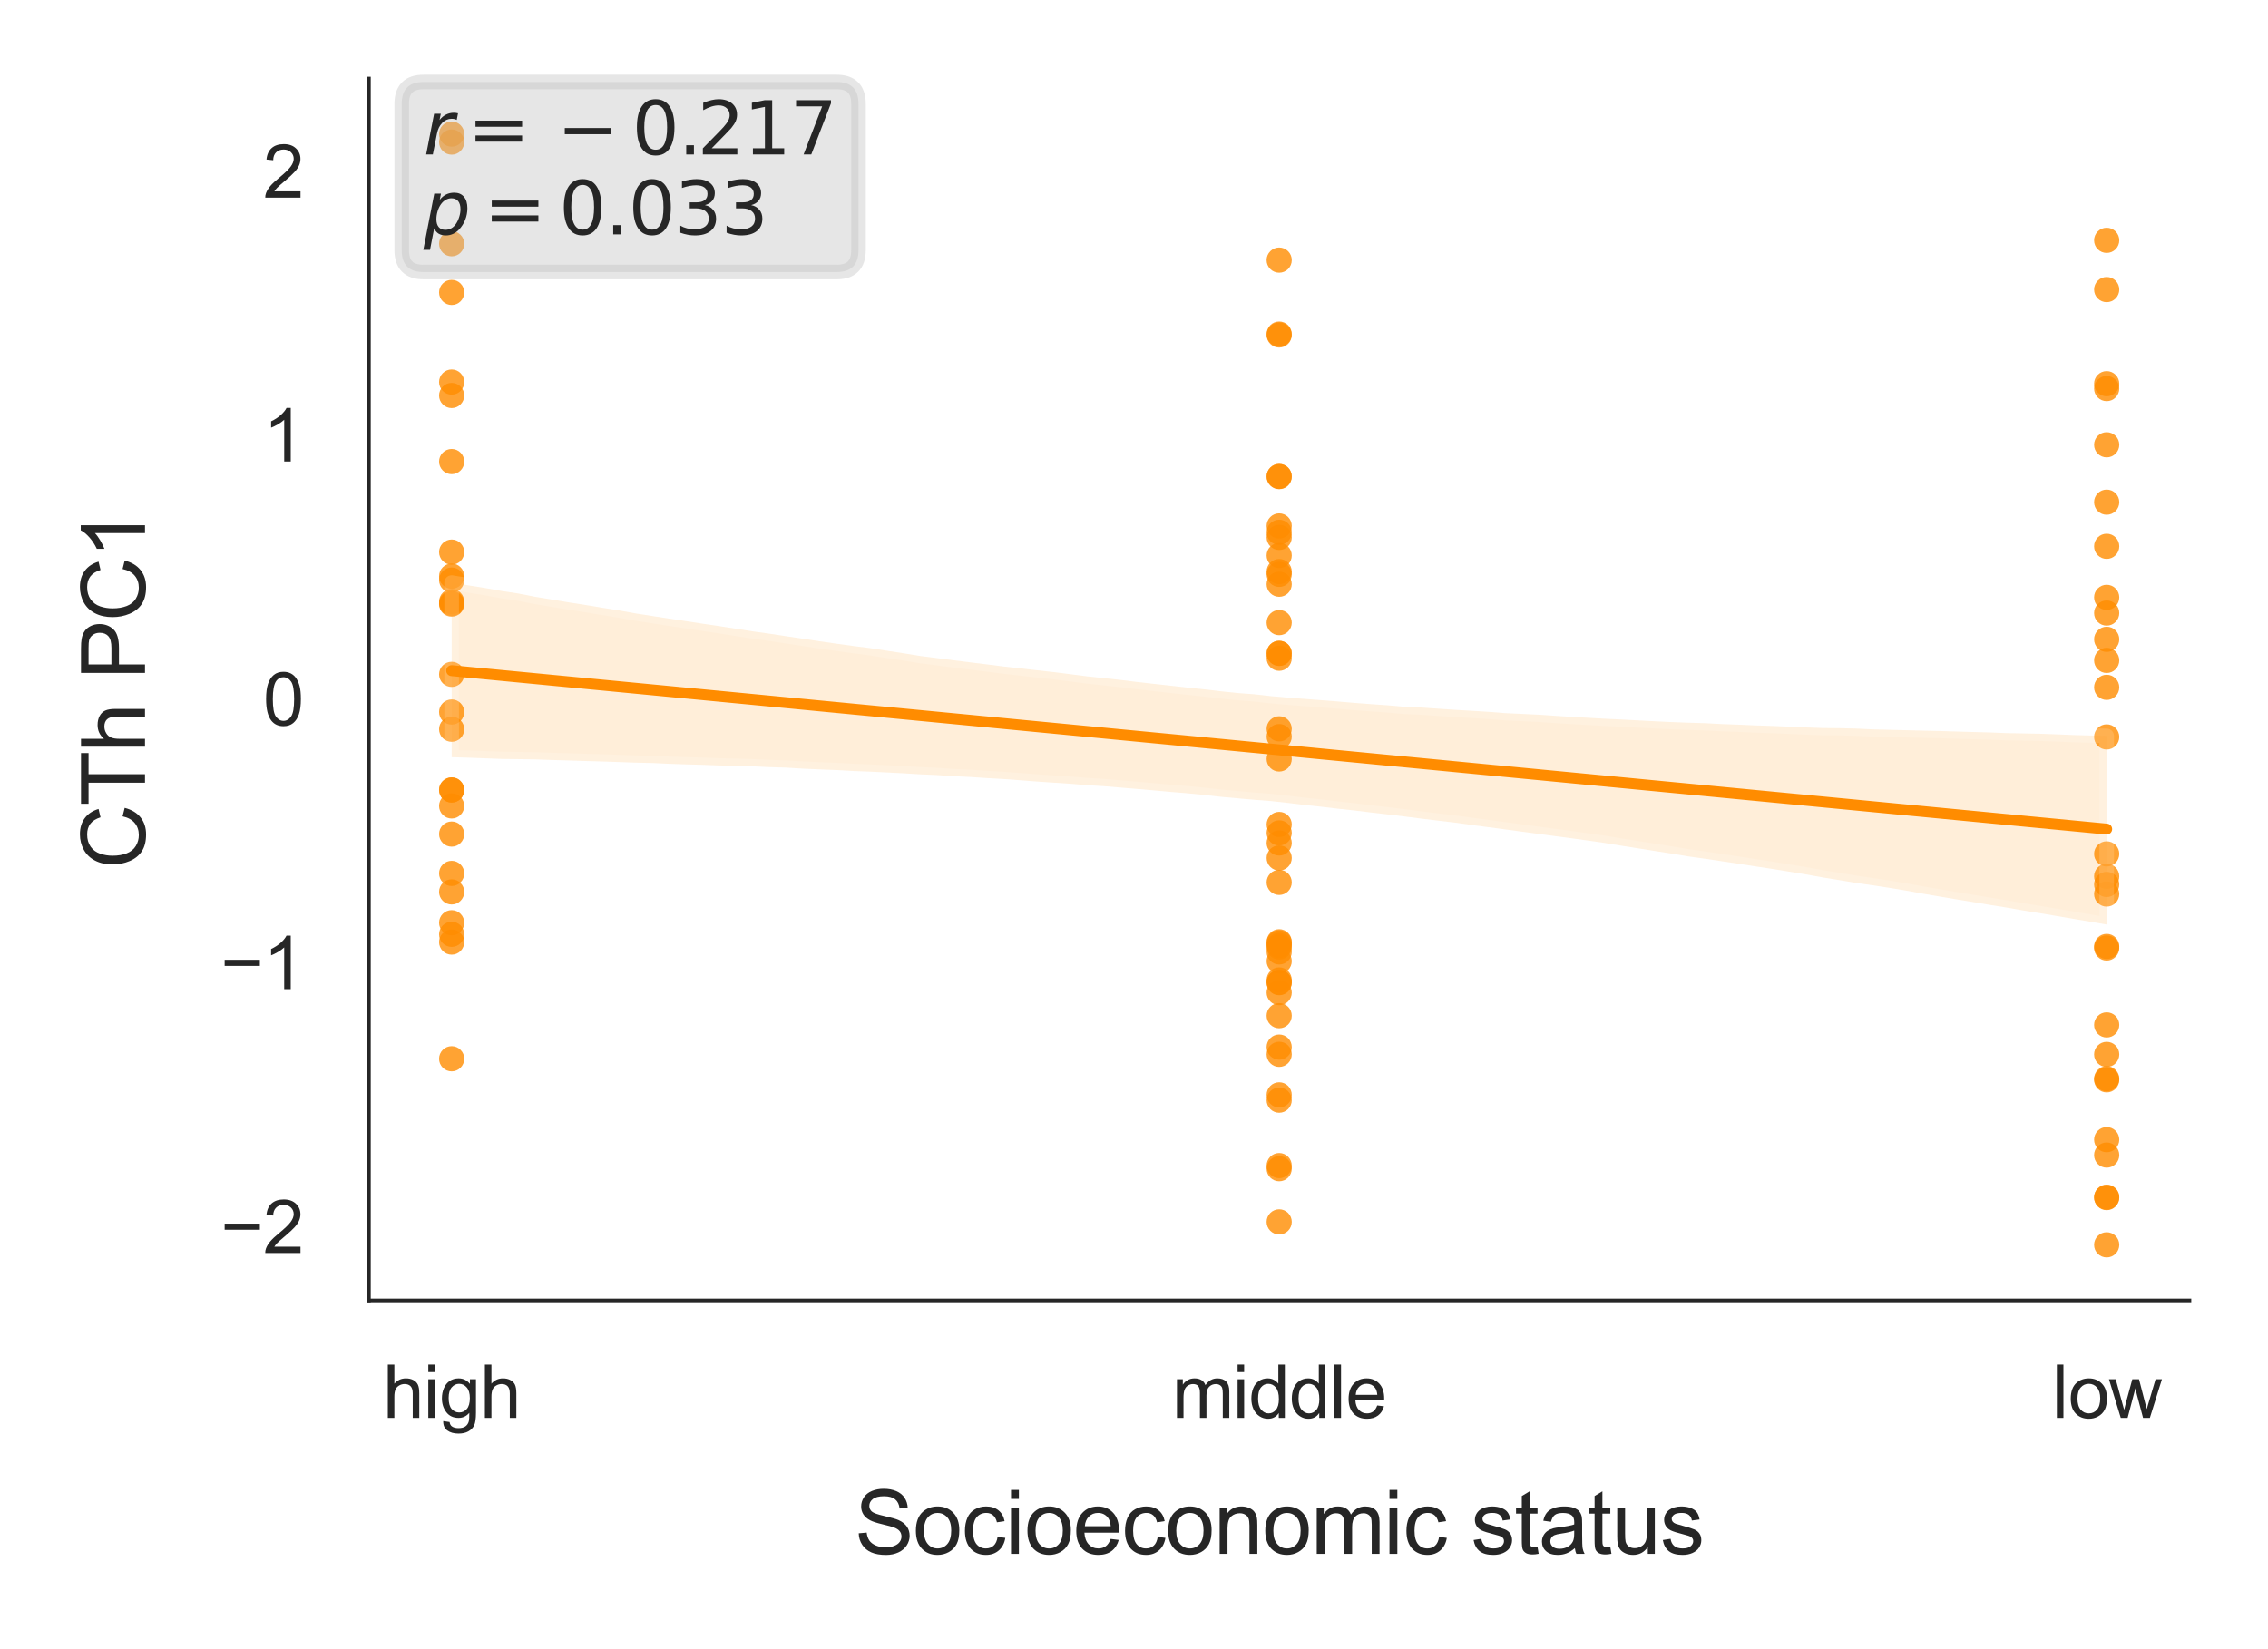 <?xml version="1.0" encoding="utf-8" standalone="no"?>
<!DOCTYPE svg PUBLIC "-//W3C//DTD SVG 1.1//EN"
  "http://www.w3.org/Graphics/SVG/1.1/DTD/svg11.dtd">
<svg xmlns:xlink="http://www.w3.org/1999/xlink" width="155.906pt" height="113.386pt" viewBox="0 0 155.906 113.386" xmlns="http://www.w3.org/2000/svg" version="1.1">
 <defs>
  <style type="text/css">*{stroke-linejoin: round; stroke-linecap: butt}</style>
 </defs>
 <g id="figure_1">
  <g id="patch_1">
   <path d="M 0 113.386 
L 155.906 113.386 
L 155.906 0 
L 0 0 
z
" style="fill: #ffffff"/>
  </g>
  <g id="axes_1">
   <g id="patch_2">
    <path d="M 25.36 89.406 
L 150.506 89.406 
L 150.506 5.4 
L 25.36 5.4 
z
" style="fill: #ffffff"/>
   </g>
   <g id="matplotlib.axis_1">
    <g id="xtick_1">
     <g id="text_1">
      <!-- high -->
      <g style="fill: #262626" transform="translate(26.322 97.485) scale(0.05 -0.05)">
       <defs>
        <path id="ArialMT-68" d="M 422 0 
L 422 4581 
L 984 4581 
L 984 2938 
Q 1378 3394 1978 3394 
Q 2347 3394 2619 3248 
Q 2891 3103 3008 2847 
Q 3125 2591 3125 2103 
L 3125 0 
L 2563 0 
L 2563 2103 
Q 2563 2525 2380 2717 
Q 2197 2909 1863 2909 
Q 1613 2909 1392 2779 
Q 1172 2650 1078 2428 
Q 984 2206 984 1816 
L 984 0 
L 422 0 
z
" transform="scale(0.016)"/>
        <path id="ArialMT-69" d="M 425 3934 
L 425 4581 
L 988 4581 
L 988 3934 
L 425 3934 
z
M 425 0 
L 425 3319 
L 988 3319 
L 988 0 
L 425 0 
z
" transform="scale(0.016)"/>
        <path id="ArialMT-67" d="M 319 -275 
L 866 -356 
Q 900 -609 1056 -725 
Q 1266 -881 1628 -881 
Q 2019 -881 2231 -725 
Q 2444 -569 2519 -288 
Q 2563 -116 2559 434 
Q 2191 0 1641 0 
Q 956 0 581 494 
Q 206 988 206 1678 
Q 206 2153 378 2554 
Q 550 2956 876 3175 
Q 1203 3394 1644 3394 
Q 2231 3394 2613 2919 
L 2613 3319 
L 3131 3319 
L 3131 450 
Q 3131 -325 2973 -648 
Q 2816 -972 2473 -1159 
Q 2131 -1347 1631 -1347 
Q 1038 -1347 672 -1080 
Q 306 -813 319 -275 
z
M 784 1719 
Q 784 1066 1043 766 
Q 1303 466 1694 466 
Q 2081 466 2343 764 
Q 2606 1063 2606 1700 
Q 2606 2309 2336 2618 
Q 2066 2928 1684 2928 
Q 1309 2928 1046 2623 
Q 784 2319 784 1719 
z
" transform="scale(0.016)"/>
       </defs>
       <use xlink:href="#ArialMT-68"/>
       <use xlink:href="#ArialMT-69" x="55.615"/>
       <use xlink:href="#ArialMT-67" x="77.832"/>
       <use xlink:href="#ArialMT-68" x="133.447"/>
      </g>
     </g>
    </g>
    <g id="xtick_2">
     <g id="text_2">
      <!-- middle -->
      <g style="fill: #262626" transform="translate(80.569 97.485) scale(0.05 -0.05)">
       <defs>
        <path id="ArialMT-6d" d="M 422 0 
L 422 3319 
L 925 3319 
L 925 2853 
Q 1081 3097 1340 3245 
Q 1600 3394 1931 3394 
Q 2300 3394 2536 3241 
Q 2772 3088 2869 2813 
Q 3263 3394 3894 3394 
Q 4388 3394 4653 3120 
Q 4919 2847 4919 2278 
L 4919 0 
L 4359 0 
L 4359 2091 
Q 4359 2428 4304 2576 
Q 4250 2725 4106 2815 
Q 3963 2906 3769 2906 
Q 3419 2906 3187 2673 
Q 2956 2441 2956 1928 
L 2956 0 
L 2394 0 
L 2394 2156 
Q 2394 2531 2256 2718 
Q 2119 2906 1806 2906 
Q 1569 2906 1367 2781 
Q 1166 2656 1075 2415 
Q 984 2175 984 1722 
L 984 0 
L 422 0 
z
" transform="scale(0.016)"/>
        <path id="ArialMT-64" d="M 2575 0 
L 2575 419 
Q 2259 -75 1647 -75 
Q 1250 -75 917 144 
Q 584 363 401 755 
Q 219 1147 219 1656 
Q 219 2153 384 2558 
Q 550 2963 881 3178 
Q 1213 3394 1622 3394 
Q 1922 3394 2156 3267 
Q 2391 3141 2538 2938 
L 2538 4581 
L 3097 4581 
L 3097 0 
L 2575 0 
z
M 797 1656 
Q 797 1019 1065 703 
Q 1334 388 1700 388 
Q 2069 388 2326 689 
Q 2584 991 2584 1609 
Q 2584 2291 2321 2609 
Q 2059 2928 1675 2928 
Q 1300 2928 1048 2622 
Q 797 2316 797 1656 
z
" transform="scale(0.016)"/>
        <path id="ArialMT-6c" d="M 409 0 
L 409 4581 
L 972 4581 
L 972 0 
L 409 0 
z
" transform="scale(0.016)"/>
        <path id="ArialMT-65" d="M 2694 1069 
L 3275 997 
Q 3138 488 2766 206 
Q 2394 -75 1816 -75 
Q 1088 -75 661 373 
Q 234 822 234 1631 
Q 234 2469 665 2931 
Q 1097 3394 1784 3394 
Q 2450 3394 2872 2941 
Q 3294 2488 3294 1666 
Q 3294 1616 3291 1516 
L 816 1516 
Q 847 969 1125 678 
Q 1403 388 1819 388 
Q 2128 388 2347 550 
Q 2566 713 2694 1069 
z
M 847 1978 
L 2700 1978 
Q 2663 2397 2488 2606 
Q 2219 2931 1791 2931 
Q 1403 2931 1139 2672 
Q 875 2413 847 1978 
z
" transform="scale(0.016)"/>
       </defs>
       <use xlink:href="#ArialMT-6d"/>
       <use xlink:href="#ArialMT-69" x="83.301"/>
       <use xlink:href="#ArialMT-64" x="105.518"/>
       <use xlink:href="#ArialMT-64" x="161.133"/>
       <use xlink:href="#ArialMT-6c" x="216.748"/>
       <use xlink:href="#ArialMT-65" x="238.965"/>
      </g>
     </g>
    </g>
    <g id="xtick_3">
     <g id="text_3">
      <!-- low -->
      <g style="fill: #262626" transform="translate(141.066 97.485) scale(0.05 -0.05)">
       <defs>
        <path id="ArialMT-6f" d="M 213 1659 
Q 213 2581 725 3025 
Q 1153 3394 1769 3394 
Q 2453 3394 2887 2945 
Q 3322 2497 3322 1706 
Q 3322 1066 3130 698 
Q 2938 331 2570 128 
Q 2203 -75 1769 -75 
Q 1072 -75 642 372 
Q 213 819 213 1659 
z
M 791 1659 
Q 791 1022 1069 705 
Q 1347 388 1769 388 
Q 2188 388 2466 706 
Q 2744 1025 2744 1678 
Q 2744 2294 2464 2611 
Q 2184 2928 1769 2928 
Q 1347 2928 1069 2612 
Q 791 2297 791 1659 
z
" transform="scale(0.016)"/>
        <path id="ArialMT-77" d="M 1034 0 
L 19 3319 
L 600 3319 
L 1128 1403 
L 1325 691 
Q 1338 744 1497 1375 
L 2025 3319 
L 2603 3319 
L 3100 1394 
L 3266 759 
L 3456 1400 
L 4025 3319 
L 4572 3319 
L 3534 0 
L 2950 0 
L 2422 1988 
L 2294 2553 
L 1622 0 
L 1034 0 
z
" transform="scale(0.016)"/>
       </defs>
       <use xlink:href="#ArialMT-6c"/>
       <use xlink:href="#ArialMT-6f" x="22.217"/>
       <use xlink:href="#ArialMT-77" x="77.832"/>
      </g>
     </g>
    </g>
    <g id="text_4">
     <!-- Socioeconomic status -->
     <g style="fill: #262626" transform="translate(58.753 106.832) scale(0.06 -0.06)">
      <defs>
       <path id="ArialMT-53" d="M 288 1472 
L 859 1522 
Q 900 1178 1048 958 
Q 1197 738 1509 602 
Q 1822 466 2213 466 
Q 2559 466 2825 569 
Q 3091 672 3220 851 
Q 3350 1031 3350 1244 
Q 3350 1459 3225 1620 
Q 3100 1781 2813 1891 
Q 2628 1963 1997 2114 
Q 1366 2266 1113 2400 
Q 784 2572 623 2826 
Q 463 3081 463 3397 
Q 463 3744 659 4045 
Q 856 4347 1234 4503 
Q 1613 4659 2075 4659 
Q 2584 4659 2973 4495 
Q 3363 4331 3572 4012 
Q 3781 3694 3797 3291 
L 3216 3247 
Q 3169 3681 2898 3903 
Q 2628 4125 2100 4125 
Q 1550 4125 1298 3923 
Q 1047 3722 1047 3438 
Q 1047 3191 1225 3031 
Q 1400 2872 2139 2705 
Q 2878 2538 3153 2413 
Q 3553 2228 3743 1945 
Q 3934 1663 3934 1294 
Q 3934 928 3725 604 
Q 3516 281 3123 101 
Q 2731 -78 2241 -78 
Q 1619 -78 1198 103 
Q 778 284 539 648 
Q 300 1013 288 1472 
z
" transform="scale(0.016)"/>
       <path id="ArialMT-63" d="M 2588 1216 
L 3141 1144 
Q 3050 572 2676 248 
Q 2303 -75 1759 -75 
Q 1078 -75 664 370 
Q 250 816 250 1647 
Q 250 2184 428 2587 
Q 606 2991 970 3192 
Q 1334 3394 1763 3394 
Q 2303 3394 2647 3120 
Q 2991 2847 3088 2344 
L 2541 2259 
Q 2463 2594 2264 2762 
Q 2066 2931 1784 2931 
Q 1359 2931 1093 2626 
Q 828 2322 828 1663 
Q 828 994 1084 691 
Q 1341 388 1753 388 
Q 2084 388 2306 591 
Q 2528 794 2588 1216 
z
" transform="scale(0.016)"/>
       <path id="ArialMT-6e" d="M 422 0 
L 422 3319 
L 928 3319 
L 928 2847 
Q 1294 3394 1984 3394 
Q 2284 3394 2536 3286 
Q 2788 3178 2913 3003 
Q 3038 2828 3088 2588 
Q 3119 2431 3119 2041 
L 3119 0 
L 2556 0 
L 2556 2019 
Q 2556 2363 2490 2533 
Q 2425 2703 2258 2804 
Q 2091 2906 1866 2906 
Q 1506 2906 1245 2678 
Q 984 2450 984 1813 
L 984 0 
L 422 0 
z
" transform="scale(0.016)"/>
       <path id="ArialMT-20" transform="scale(0.016)"/>
       <path id="ArialMT-73" d="M 197 991 
L 753 1078 
Q 800 744 1014 566 
Q 1228 388 1613 388 
Q 2000 388 2187 545 
Q 2375 703 2375 916 
Q 2375 1106 2209 1216 
Q 2094 1291 1634 1406 
Q 1016 1563 777 1677 
Q 538 1791 414 1992 
Q 291 2194 291 2438 
Q 291 2659 392 2848 
Q 494 3038 669 3163 
Q 800 3259 1026 3326 
Q 1253 3394 1513 3394 
Q 1903 3394 2198 3281 
Q 2494 3169 2634 2976 
Q 2775 2784 2828 2463 
L 2278 2388 
Q 2241 2644 2061 2787 
Q 1881 2931 1553 2931 
Q 1166 2931 1000 2803 
Q 834 2675 834 2503 
Q 834 2394 903 2306 
Q 972 2216 1119 2156 
Q 1203 2125 1616 2013 
Q 2213 1853 2448 1751 
Q 2684 1650 2818 1456 
Q 2953 1263 2953 975 
Q 2953 694 2789 445 
Q 2625 197 2315 61 
Q 2006 -75 1616 -75 
Q 969 -75 630 194 
Q 291 463 197 991 
z
" transform="scale(0.016)"/>
       <path id="ArialMT-74" d="M 1650 503 
L 1731 6 
Q 1494 -44 1306 -44 
Q 1000 -44 831 53 
Q 663 150 594 308 
Q 525 466 525 972 
L 525 2881 
L 113 2881 
L 113 3319 
L 525 3319 
L 525 4141 
L 1084 4478 
L 1084 3319 
L 1650 3319 
L 1650 2881 
L 1084 2881 
L 1084 941 
Q 1084 700 1114 631 
Q 1144 563 1211 522 
Q 1278 481 1403 481 
Q 1497 481 1650 503 
z
" transform="scale(0.016)"/>
       <path id="ArialMT-61" d="M 2588 409 
Q 2275 144 1986 34 
Q 1697 -75 1366 -75 
Q 819 -75 525 192 
Q 231 459 231 875 
Q 231 1119 342 1320 
Q 453 1522 633 1644 
Q 813 1766 1038 1828 
Q 1203 1872 1538 1913 
Q 2219 1994 2541 2106 
Q 2544 2222 2544 2253 
Q 2544 2597 2384 2738 
Q 2169 2928 1744 2928 
Q 1347 2928 1158 2789 
Q 969 2650 878 2297 
L 328 2372 
Q 403 2725 575 2942 
Q 747 3159 1072 3276 
Q 1397 3394 1825 3394 
Q 2250 3394 2515 3294 
Q 2781 3194 2906 3042 
Q 3031 2891 3081 2659 
Q 3109 2516 3109 2141 
L 3109 1391 
Q 3109 606 3145 398 
Q 3181 191 3288 0 
L 2700 0 
Q 2613 175 2588 409 
z
M 2541 1666 
Q 2234 1541 1622 1453 
Q 1275 1403 1131 1340 
Q 988 1278 909 1158 
Q 831 1038 831 891 
Q 831 666 1001 516 
Q 1172 366 1500 366 
Q 1825 366 2078 508 
Q 2331 650 2450 897 
Q 2541 1088 2541 1459 
L 2541 1666 
z
" transform="scale(0.016)"/>
       <path id="ArialMT-75" d="M 2597 0 
L 2597 488 
Q 2209 -75 1544 -75 
Q 1250 -75 995 37 
Q 741 150 617 320 
Q 494 491 444 738 
Q 409 903 409 1263 
L 409 3319 
L 972 3319 
L 972 1478 
Q 972 1038 1006 884 
Q 1059 663 1231 536 
Q 1403 409 1656 409 
Q 1909 409 2131 539 
Q 2353 669 2445 892 
Q 2538 1116 2538 1541 
L 2538 3319 
L 3100 3319 
L 3100 0 
L 2597 0 
z
" transform="scale(0.016)"/>
      </defs>
      <use xlink:href="#ArialMT-53"/>
      <use xlink:href="#ArialMT-6f" x="66.699"/>
      <use xlink:href="#ArialMT-63" x="122.314"/>
      <use xlink:href="#ArialMT-69" x="172.314"/>
      <use xlink:href="#ArialMT-6f" x="194.531"/>
      <use xlink:href="#ArialMT-65" x="250.146"/>
      <use xlink:href="#ArialMT-63" x="305.762"/>
      <use xlink:href="#ArialMT-6f" x="355.762"/>
      <use xlink:href="#ArialMT-6e" x="411.377"/>
      <use xlink:href="#ArialMT-6f" x="466.992"/>
      <use xlink:href="#ArialMT-6d" x="522.607"/>
      <use xlink:href="#ArialMT-69" x="605.908"/>
      <use xlink:href="#ArialMT-63" x="628.125"/>
      <use xlink:href="#ArialMT-20" x="678.125"/>
      <use xlink:href="#ArialMT-73" x="705.908"/>
      <use xlink:href="#ArialMT-74" x="755.908"/>
      <use xlink:href="#ArialMT-61" x="783.691"/>
      <use xlink:href="#ArialMT-74" x="839.307"/>
      <use xlink:href="#ArialMT-75" x="867.09"/>
      <use xlink:href="#ArialMT-73" x="922.705"/>
     </g>
    </g>
   </g>
   <g id="matplotlib.axis_2">
    <g id="ytick_1">
     <g id="text_5">
      <!-- −2 -->
      <g style="fill: #262626" transform="translate(15.159 86.147) scale(0.05 -0.05)">
       <defs>
        <path id="ArialMT-2212" d="M 3381 1997 
L 356 1997 
L 356 2522 
L 3381 2522 
L 3381 1997 
z
" transform="scale(0.016)"/>
        <path id="ArialMT-32" d="M 3222 541 
L 3222 0 
L 194 0 
Q 188 203 259 391 
Q 375 700 629 1000 
Q 884 1300 1366 1694 
Q 2113 2306 2375 2664 
Q 2638 3022 2638 3341 
Q 2638 3675 2398 3904 
Q 2159 4134 1775 4134 
Q 1369 4134 1125 3890 
Q 881 3647 878 3216 
L 300 3275 
Q 359 3922 746 4261 
Q 1134 4600 1788 4600 
Q 2447 4600 2831 4234 
Q 3216 3869 3216 3328 
Q 3216 3053 3103 2787 
Q 2991 2522 2730 2228 
Q 2469 1934 1863 1422 
Q 1356 997 1212 845 
Q 1069 694 975 541 
L 3222 541 
z
" transform="scale(0.016)"/>
       </defs>
       <use xlink:href="#ArialMT-2212"/>
       <use xlink:href="#ArialMT-32" x="58.398"/>
      </g>
     </g>
    </g>
    <g id="ytick_2">
     <g id="text_6">
      <!-- −1 -->
      <g style="fill: #262626" transform="translate(15.159 68.007) scale(0.05 -0.05)">
       <defs>
        <path id="ArialMT-31" d="M 2384 0 
L 1822 0 
L 1822 3584 
Q 1619 3391 1289 3197 
Q 959 3003 697 2906 
L 697 3450 
Q 1169 3672 1522 3987 
Q 1875 4303 2022 4600 
L 2384 4600 
L 2384 0 
z
" transform="scale(0.016)"/>
       </defs>
       <use xlink:href="#ArialMT-2212"/>
       <use xlink:href="#ArialMT-31" x="58.398"/>
      </g>
     </g>
    </g>
    <g id="ytick_3">
     <g id="text_7">
      <!-- 0 -->
      <g style="fill: #262626" transform="translate(18.08 49.868) scale(0.05 -0.05)">
       <defs>
        <path id="ArialMT-30" d="M 266 2259 
Q 266 3072 433 3567 
Q 600 4063 929 4331 
Q 1259 4600 1759 4600 
Q 2128 4600 2406 4451 
Q 2684 4303 2865 4023 
Q 3047 3744 3150 3342 
Q 3253 2941 3253 2259 
Q 3253 1453 3087 958 
Q 2922 463 2592 192 
Q 2263 -78 1759 -78 
Q 1097 -78 719 397 
Q 266 969 266 2259 
z
M 844 2259 
Q 844 1131 1108 757 
Q 1372 384 1759 384 
Q 2147 384 2411 759 
Q 2675 1134 2675 2259 
Q 2675 3391 2411 3762 
Q 2147 4134 1753 4134 
Q 1366 4134 1134 3806 
Q 844 3388 844 2259 
z
" transform="scale(0.016)"/>
       </defs>
       <use xlink:href="#ArialMT-30"/>
      </g>
     </g>
    </g>
    <g id="ytick_4">
     <g id="text_8">
      <!-- 1 -->
      <g style="fill: #262626" transform="translate(18.08 31.728) scale(0.05 -0.05)">
       <use xlink:href="#ArialMT-31"/>
      </g>
     </g>
    </g>
    <g id="ytick_5">
     <g id="text_9">
      <!-- 2 -->
      <g style="fill: #262626" transform="translate(18.08 13.588) scale(0.05 -0.05)">
       <use xlink:href="#ArialMT-32"/>
      </g>
     </g>
    </g>
    <g id="text_10">
     <!-- CTh PC1 -->
     <g style="fill: #262626" transform="translate(9.967 59.739) rotate(-90) scale(0.06 -0.06)">
      <defs>
       <path id="ArialMT-43" d="M 3763 1606 
L 4369 1453 
Q 4178 706 3683 314 
Q 3188 -78 2472 -78 
Q 1731 -78 1267 223 
Q 803 525 561 1097 
Q 319 1669 319 2325 
Q 319 3041 592 3573 
Q 866 4106 1370 4382 
Q 1875 4659 2481 4659 
Q 3169 4659 3637 4309 
Q 4106 3959 4291 3325 
L 3694 3184 
Q 3534 3684 3231 3912 
Q 2928 4141 2469 4141 
Q 1941 4141 1586 3887 
Q 1231 3634 1087 3207 
Q 944 2781 944 2328 
Q 944 1744 1114 1308 
Q 1284 872 1643 656 
Q 2003 441 2422 441 
Q 2931 441 3284 734 
Q 3638 1028 3763 1606 
z
" transform="scale(0.016)"/>
       <path id="ArialMT-54" d="M 1659 0 
L 1659 4041 
L 150 4041 
L 150 4581 
L 3781 4581 
L 3781 4041 
L 2266 4041 
L 2266 0 
L 1659 0 
z
" transform="scale(0.016)"/>
       <path id="ArialMT-50" d="M 494 0 
L 494 4581 
L 2222 4581 
Q 2678 4581 2919 4538 
Q 3256 4481 3484 4323 
Q 3713 4166 3852 3881 
Q 3991 3597 3991 3256 
Q 3991 2672 3619 2267 
Q 3247 1863 2275 1863 
L 1100 1863 
L 1100 0 
L 494 0 
z
M 1100 2403 
L 2284 2403 
Q 2872 2403 3119 2622 
Q 3366 2841 3366 3238 
Q 3366 3525 3220 3729 
Q 3075 3934 2838 4000 
Q 2684 4041 2272 4041 
L 1100 4041 
L 1100 2403 
z
" transform="scale(0.016)"/>
      </defs>
      <use xlink:href="#ArialMT-43"/>
      <use xlink:href="#ArialMT-54" x="72.217"/>
      <use xlink:href="#ArialMT-68" x="133.301"/>
      <use xlink:href="#ArialMT-20" x="188.916"/>
      <use xlink:href="#ArialMT-50" x="216.699"/>
      <use xlink:href="#ArialMT-43" x="283.398"/>
      <use xlink:href="#ArialMT-31" x="355.615"/>
     </g>
    </g>
   </g>
   <g id="PathCollection_1">
    <defs>
     <path id="C0_0_1f4dbc7428" d="M 0 0.866 
C 0.23 0.866 0.45 0.775 0.612 0.612 
C 0.775 0.45 0.866 0.23 0.866 -0 
C 0.866 -0.23 0.775 -0.45 0.612 -0.612 
C 0.45 -0.775 0.23 -0.866 0 -0.866 
C -0.23 -0.866 -0.45 -0.775 -0.612 -0.612 
C -0.775 -0.45 -0.866 -0.23 -0.866 0 
C -0.866 0.23 -0.775 0.45 -0.612 0.612 
C -0.45 0.775 -0.23 0.866 0 0.866 
z
"/>
    </defs>
    <g clip-path="url(#p3d95035dca)">
     <use xlink:href="#C0_0_1f4dbc7428" x="87.933" y="39.489" style="fill: #ff8c00; fill-opacity: 0.8"/>
    </g>
    <g clip-path="url(#p3d95035dca)">
     <use xlink:href="#C0_0_1f4dbc7428" x="87.933" y="58.989" style="fill: #ff8c00; fill-opacity: 0.8"/>
    </g>
    <g clip-path="url(#p3d95035dca)">
     <use xlink:href="#C0_0_1f4dbc7428" x="144.817" y="26.381" style="fill: #ff8c00; fill-opacity: 0.8"/>
    </g>
    <g clip-path="url(#p3d95035dca)">
     <use xlink:href="#C0_0_1f4dbc7428" x="87.933" y="36.597" style="fill: #ff8c00; fill-opacity: 0.8"/>
    </g>
    <g clip-path="url(#p3d95035dca)">
     <use xlink:href="#C0_0_1f4dbc7428" x="144.817" y="65.071" style="fill: #ff8c00; fill-opacity: 0.8"/>
    </g>
    <g clip-path="url(#p3d95035dca)">
     <use xlink:href="#C0_0_1f4dbc7428" x="31.048" y="54.317" style="fill: #ff8c00; fill-opacity: 0.8"/>
    </g>
    <g clip-path="url(#p3d95035dca)">
     <use xlink:href="#C0_0_1f4dbc7428" x="144.817" y="78.355" style="fill: #ff8c00; fill-opacity: 0.8"/>
    </g>
    <g clip-path="url(#p3d95035dca)">
     <use xlink:href="#C0_0_1f4dbc7428" x="87.933" y="57.958" style="fill: #ff8c00; fill-opacity: 0.8"/>
    </g>
    <g clip-path="url(#p3d95035dca)">
     <use xlink:href="#C0_0_1f4dbc7428" x="87.933" y="65.447" style="fill: #ff8c00; fill-opacity: 0.8"/>
    </g>
    <g clip-path="url(#p3d95035dca)">
     <use xlink:href="#C0_0_1f4dbc7428" x="31.048" y="9.218" style="fill: #ff8c00; fill-opacity: 0.8"/>
    </g>
    <g clip-path="url(#p3d95035dca)">
     <use xlink:href="#C0_0_1f4dbc7428" x="31.048" y="72.794" style="fill: #ff8c00; fill-opacity: 0.8"/>
    </g>
    <g clip-path="url(#p3d95035dca)">
     <use xlink:href="#C0_0_1f4dbc7428" x="87.933" y="45.256" style="fill: #ff8c00; fill-opacity: 0.8"/>
    </g>
    <g clip-path="url(#p3d95035dca)">
     <use xlink:href="#C0_0_1f4dbc7428" x="87.933" y="38.192" style="fill: #ff8c00; fill-opacity: 0.8"/>
    </g>
    <g clip-path="url(#p3d95035dca)">
     <use xlink:href="#C0_0_1f4dbc7428" x="87.933" y="23.03" style="fill: #ff8c00; fill-opacity: 0.8"/>
    </g>
    <g clip-path="url(#p3d95035dca)">
     <use xlink:href="#C0_0_1f4dbc7428" x="31.048" y="61.321" style="fill: #ff8c00; fill-opacity: 0.8"/>
    </g>
    <g clip-path="url(#p3d95035dca)">
     <use xlink:href="#C0_0_1f4dbc7428" x="31.048" y="37.959" style="fill: #ff8c00; fill-opacity: 0.8"/>
    </g>
    <g clip-path="url(#p3d95035dca)">
     <use xlink:href="#C0_0_1f4dbc7428" x="31.048" y="41.483" style="fill: #ff8c00; fill-opacity: 0.8"/>
    </g>
    <g clip-path="url(#p3d95035dca)">
     <use xlink:href="#C0_0_1f4dbc7428" x="31.048" y="41.364" style="fill: #ff8c00; fill-opacity: 0.8"/>
    </g>
    <g clip-path="url(#p3d95035dca)">
     <use xlink:href="#C0_0_1f4dbc7428" x="87.933" y="71.991" style="fill: #ff8c00; fill-opacity: 0.8"/>
    </g>
    <g clip-path="url(#p3d95035dca)">
     <use xlink:href="#C0_0_1f4dbc7428" x="31.048" y="48.953" style="fill: #ff8c00; fill-opacity: 0.8"/>
    </g>
    <g clip-path="url(#p3d95035dca)">
     <use xlink:href="#C0_0_1f4dbc7428" x="87.933" y="84.009" style="fill: #ff8c00; fill-opacity: 0.8"/>
    </g>
    <g clip-path="url(#p3d95035dca)">
     <use xlink:href="#C0_0_1f4dbc7428" x="87.933" y="65.005" style="fill: #ff8c00; fill-opacity: 0.8"/>
    </g>
    <g clip-path="url(#p3d95035dca)">
     <use xlink:href="#C0_0_1f4dbc7428" x="144.817" y="47.257" style="fill: #ff8c00; fill-opacity: 0.8"/>
    </g>
    <g clip-path="url(#p3d95035dca)">
     <use xlink:href="#C0_0_1f4dbc7428" x="144.817" y="37.561" style="fill: #ff8c00; fill-opacity: 0.8"/>
    </g>
    <g clip-path="url(#p3d95035dca)">
     <use xlink:href="#C0_0_1f4dbc7428" x="87.933" y="60.667" style="fill: #ff8c00; fill-opacity: 0.8"/>
    </g>
    <g clip-path="url(#p3d95035dca)">
     <use xlink:href="#C0_0_1f4dbc7428" x="87.933" y="50.11" style="fill: #ff8c00; fill-opacity: 0.8"/>
    </g>
    <g clip-path="url(#p3d95035dca)">
     <use xlink:href="#C0_0_1f4dbc7428" x="87.933" y="39.297" style="fill: #ff8c00; fill-opacity: 0.8"/>
    </g>
    <g clip-path="url(#p3d95035dca)">
     <use xlink:href="#C0_0_1f4dbc7428" x="31.048" y="16.758" style="fill: #ff8c00; fill-opacity: 0.8"/>
    </g>
    <g clip-path="url(#p3d95035dca)">
     <use xlink:href="#C0_0_1f4dbc7428" x="87.933" y="75.276" style="fill: #ff8c00; fill-opacity: 0.8"/>
    </g>
    <g clip-path="url(#p3d95035dca)">
     <use xlink:href="#C0_0_1f4dbc7428" x="144.817" y="74.166" style="fill: #ff8c00; fill-opacity: 0.8"/>
    </g>
    <g clip-path="url(#p3d95035dca)">
     <use xlink:href="#C0_0_1f4dbc7428" x="87.933" y="44.917" style="fill: #ff8c00; fill-opacity: 0.8"/>
    </g>
    <g clip-path="url(#p3d95035dca)">
     <use xlink:href="#C0_0_1f4dbc7428" x="87.933" y="36.949" style="fill: #ff8c00; fill-opacity: 0.8"/>
    </g>
    <g clip-path="url(#p3d95035dca)">
     <use xlink:href="#C0_0_1f4dbc7428" x="144.817" y="41.071" style="fill: #ff8c00; fill-opacity: 0.8"/>
    </g>
    <g clip-path="url(#p3d95035dca)">
     <use xlink:href="#C0_0_1f4dbc7428" x="87.933" y="69.833" style="fill: #ff8c00; fill-opacity: 0.8"/>
    </g>
    <g clip-path="url(#p3d95035dca)">
     <use xlink:href="#C0_0_1f4dbc7428" x="87.933" y="52.183" style="fill: #ff8c00; fill-opacity: 0.8"/>
    </g>
    <g clip-path="url(#p3d95035dca)">
     <use xlink:href="#C0_0_1f4dbc7428" x="87.933" y="64.748" style="fill: #ff8c00; fill-opacity: 0.8"/>
    </g>
    <g clip-path="url(#p3d95035dca)">
     <use xlink:href="#C0_0_1f4dbc7428" x="87.933" y="80.139" style="fill: #ff8c00; fill-opacity: 0.8"/>
    </g>
    <g clip-path="url(#p3d95035dca)">
     <use xlink:href="#C0_0_1f4dbc7428" x="144.817" y="34.526" style="fill: #ff8c00; fill-opacity: 0.8"/>
    </g>
    <g clip-path="url(#p3d95035dca)">
     <use xlink:href="#C0_0_1f4dbc7428" x="87.933" y="64.823" style="fill: #ff8c00; fill-opacity: 0.8"/>
    </g>
    <g clip-path="url(#p3d95035dca)">
     <use xlink:href="#C0_0_1f4dbc7428" x="144.817" y="43.955" style="fill: #ff8c00; fill-opacity: 0.8"/>
    </g>
    <g clip-path="url(#p3d95035dca)">
     <use xlink:href="#C0_0_1f4dbc7428" x="87.933" y="36.16" style="fill: #ff8c00; fill-opacity: 0.8"/>
    </g>
    <g clip-path="url(#p3d95035dca)">
     <use xlink:href="#C0_0_1f4dbc7428" x="87.933" y="66.08" style="fill: #ff8c00; fill-opacity: 0.8"/>
    </g>
    <g clip-path="url(#p3d95035dca)">
     <use xlink:href="#C0_0_1f4dbc7428" x="144.817" y="65.176" style="fill: #ff8c00; fill-opacity: 0.8"/>
    </g>
    <g clip-path="url(#p3d95035dca)">
     <use xlink:href="#C0_0_1f4dbc7428" x="144.817" y="42.15" style="fill: #ff8c00; fill-opacity: 0.8"/>
    </g>
    <g clip-path="url(#p3d95035dca)">
     <use xlink:href="#C0_0_1f4dbc7428" x="31.048" y="26.268" style="fill: #ff8c00; fill-opacity: 0.8"/>
    </g>
    <g clip-path="url(#p3d95035dca)">
     <use xlink:href="#C0_0_1f4dbc7428" x="87.933" y="80.352" style="fill: #ff8c00; fill-opacity: 0.8"/>
    </g>
    <g clip-path="url(#p3d95035dca)">
     <use xlink:href="#C0_0_1f4dbc7428" x="87.933" y="57.264" style="fill: #ff8c00; fill-opacity: 0.8"/>
    </g>
    <g clip-path="url(#p3d95035dca)">
     <use xlink:href="#C0_0_1f4dbc7428" x="87.933" y="42.807" style="fill: #ff8c00; fill-opacity: 0.8"/>
    </g>
    <g clip-path="url(#p3d95035dca)">
     <use xlink:href="#C0_0_1f4dbc7428" x="144.817" y="50.666" style="fill: #ff8c00; fill-opacity: 0.8"/>
    </g>
    <g clip-path="url(#p3d95035dca)">
     <use xlink:href="#C0_0_1f4dbc7428" x="31.048" y="39.613" style="fill: #ff8c00; fill-opacity: 0.8"/>
    </g>
    <g clip-path="url(#p3d95035dca)">
     <use xlink:href="#C0_0_1f4dbc7428" x="144.817" y="30.581" style="fill: #ff8c00; fill-opacity: 0.8"/>
    </g>
    <g clip-path="url(#p3d95035dca)">
     <use xlink:href="#C0_0_1f4dbc7428" x="144.817" y="79.416" style="fill: #ff8c00; fill-opacity: 0.8"/>
    </g>
    <g clip-path="url(#p3d95035dca)">
     <use xlink:href="#C0_0_1f4dbc7428" x="144.817" y="85.587" style="fill: #ff8c00; fill-opacity: 0.8"/>
    </g>
    <g clip-path="url(#p3d95035dca)">
     <use xlink:href="#C0_0_1f4dbc7428" x="144.817" y="82.311" style="fill: #ff8c00; fill-opacity: 0.8"/>
    </g>
    <g clip-path="url(#p3d95035dca)">
     <use xlink:href="#C0_0_1f4dbc7428" x="31.048" y="27.192" style="fill: #ff8c00; fill-opacity: 0.8"/>
    </g>
    <g clip-path="url(#p3d95035dca)">
     <use xlink:href="#C0_0_1f4dbc7428" x="87.933" y="67.562" style="fill: #ff8c00; fill-opacity: 0.8"/>
    </g>
    <g clip-path="url(#p3d95035dca)">
     <use xlink:href="#C0_0_1f4dbc7428" x="31.048" y="55.411" style="fill: #ff8c00; fill-opacity: 0.8"/>
    </g>
    <g clip-path="url(#p3d95035dca)">
     <use xlink:href="#C0_0_1f4dbc7428" x="31.048" y="31.735" style="fill: #ff8c00; fill-opacity: 0.8"/>
    </g>
    <g clip-path="url(#p3d95035dca)">
     <use xlink:href="#C0_0_1f4dbc7428" x="87.933" y="65.107" style="fill: #ff8c00; fill-opacity: 0.8"/>
    </g>
    <g clip-path="url(#p3d95035dca)">
     <use xlink:href="#C0_0_1f4dbc7428" x="31.048" y="64.771" style="fill: #ff8c00; fill-opacity: 0.8"/>
    </g>
    <g clip-path="url(#p3d95035dca)">
     <use xlink:href="#C0_0_1f4dbc7428" x="31.048" y="57.346" style="fill: #ff8c00; fill-opacity: 0.8"/>
    </g>
    <g clip-path="url(#p3d95035dca)">
     <use xlink:href="#C0_0_1f4dbc7428" x="87.933" y="68.245" style="fill: #ff8c00; fill-opacity: 0.8"/>
    </g>
    <g clip-path="url(#p3d95035dca)">
     <use xlink:href="#C0_0_1f4dbc7428" x="31.048" y="39.884" style="fill: #ff8c00; fill-opacity: 0.8"/>
    </g>
    <g clip-path="url(#p3d95035dca)">
     <use xlink:href="#C0_0_1f4dbc7428" x="144.817" y="70.466" style="fill: #ff8c00; fill-opacity: 0.8"/>
    </g>
    <g clip-path="url(#p3d95035dca)">
     <use xlink:href="#C0_0_1f4dbc7428" x="87.933" y="32.755" style="fill: #ff8c00; fill-opacity: 0.8"/>
    </g>
    <g clip-path="url(#p3d95035dca)">
     <use xlink:href="#C0_0_1f4dbc7428" x="144.817" y="45.405" style="fill: #ff8c00; fill-opacity: 0.8"/>
    </g>
    <g clip-path="url(#p3d95035dca)">
     <use xlink:href="#C0_0_1f4dbc7428" x="87.933" y="22.969" style="fill: #ff8c00; fill-opacity: 0.8"/>
    </g>
    <g clip-path="url(#p3d95035dca)">
     <use xlink:href="#C0_0_1f4dbc7428" x="31.048" y="41.536" style="fill: #ff8c00; fill-opacity: 0.8"/>
    </g>
    <g clip-path="url(#p3d95035dca)">
     <use xlink:href="#C0_0_1f4dbc7428" x="144.817" y="74.242" style="fill: #ff8c00; fill-opacity: 0.8"/>
    </g>
    <g clip-path="url(#p3d95035dca)">
     <use xlink:href="#C0_0_1f4dbc7428" x="31.048" y="63.44" style="fill: #ff8c00; fill-opacity: 0.8"/>
    </g>
    <g clip-path="url(#p3d95035dca)">
     <use xlink:href="#C0_0_1f4dbc7428" x="144.817" y="16.524" style="fill: #ff8c00; fill-opacity: 0.8"/>
    </g>
    <g clip-path="url(#p3d95035dca)">
     <use xlink:href="#C0_0_1f4dbc7428" x="31.048" y="60.05" style="fill: #ff8c00; fill-opacity: 0.8"/>
    </g>
    <g clip-path="url(#p3d95035dca)">
     <use xlink:href="#C0_0_1f4dbc7428" x="144.817" y="19.909" style="fill: #ff8c00; fill-opacity: 0.8"/>
    </g>
    <g clip-path="url(#p3d95035dca)">
     <use xlink:href="#C0_0_1f4dbc7428" x="87.933" y="67.543" style="fill: #ff8c00; fill-opacity: 0.8"/>
    </g>
    <g clip-path="url(#p3d95035dca)">
     <use xlink:href="#C0_0_1f4dbc7428" x="144.817" y="58.708" style="fill: #ff8c00; fill-opacity: 0.8"/>
    </g>
    <g clip-path="url(#p3d95035dca)">
     <use xlink:href="#C0_0_1f4dbc7428" x="31.048" y="50.137" style="fill: #ff8c00; fill-opacity: 0.8"/>
    </g>
    <g clip-path="url(#p3d95035dca)">
     <use xlink:href="#C0_0_1f4dbc7428" x="144.817" y="72.494" style="fill: #ff8c00; fill-opacity: 0.8"/>
    </g>
    <g clip-path="url(#p3d95035dca)">
     <use xlink:href="#C0_0_1f4dbc7428" x="87.933" y="50.645" style="fill: #ff8c00; fill-opacity: 0.8"/>
    </g>
    <g clip-path="url(#p3d95035dca)">
     <use xlink:href="#C0_0_1f4dbc7428" x="31.048" y="46.364" style="fill: #ff8c00; fill-opacity: 0.8"/>
    </g>
    <g clip-path="url(#p3d95035dca)">
     <use xlink:href="#C0_0_1f4dbc7428" x="87.933" y="75.64" style="fill: #ff8c00; fill-opacity: 0.8"/>
    </g>
    <g clip-path="url(#p3d95035dca)">
     <use xlink:href="#C0_0_1f4dbc7428" x="87.933" y="44.922" style="fill: #ff8c00; fill-opacity: 0.8"/>
    </g>
    <g clip-path="url(#p3d95035dca)">
     <use xlink:href="#C0_0_1f4dbc7428" x="87.933" y="40.168" style="fill: #ff8c00; fill-opacity: 0.8"/>
    </g>
    <g clip-path="url(#p3d95035dca)">
     <use xlink:href="#C0_0_1f4dbc7428" x="144.817" y="61.467" style="fill: #ff8c00; fill-opacity: 0.8"/>
    </g>
    <g clip-path="url(#p3d95035dca)">
     <use xlink:href="#C0_0_1f4dbc7428" x="31.048" y="20.104" style="fill: #ff8c00; fill-opacity: 0.8"/>
    </g>
    <g clip-path="url(#p3d95035dca)">
     <use xlink:href="#C0_0_1f4dbc7428" x="87.933" y="67.376" style="fill: #ff8c00; fill-opacity: 0.8"/>
    </g>
    <g clip-path="url(#p3d95035dca)">
     <use xlink:href="#C0_0_1f4dbc7428" x="144.817" y="82.338" style="fill: #ff8c00; fill-opacity: 0.8"/>
    </g>
    <g clip-path="url(#p3d95035dca)">
     <use xlink:href="#C0_0_1f4dbc7428" x="144.817" y="60.809" style="fill: #ff8c00; fill-opacity: 0.8"/>
    </g>
    <g clip-path="url(#p3d95035dca)">
     <use xlink:href="#C0_0_1f4dbc7428" x="144.817" y="60.25" style="fill: #ff8c00; fill-opacity: 0.8"/>
    </g>
    <g clip-path="url(#p3d95035dca)">
     <use xlink:href="#C0_0_1f4dbc7428" x="31.048" y="64.237" style="fill: #ff8c00; fill-opacity: 0.8"/>
    </g>
    <g clip-path="url(#p3d95035dca)">
     <use xlink:href="#C0_0_1f4dbc7428" x="87.933" y="56.685" style="fill: #ff8c00; fill-opacity: 0.8"/>
    </g>
    <g clip-path="url(#p3d95035dca)">
     <use xlink:href="#C0_0_1f4dbc7428" x="31.048" y="9.767" style="fill: #ff8c00; fill-opacity: 0.8"/>
    </g>
    <g clip-path="url(#p3d95035dca)">
     <use xlink:href="#C0_0_1f4dbc7428" x="87.933" y="32.767" style="fill: #ff8c00; fill-opacity: 0.8"/>
    </g>
    <g clip-path="url(#p3d95035dca)">
     <use xlink:href="#C0_0_1f4dbc7428" x="144.817" y="26.716" style="fill: #ff8c00; fill-opacity: 0.8"/>
    </g>
    <g clip-path="url(#p3d95035dca)">
     <use xlink:href="#C0_0_1f4dbc7428" x="31.048" y="54.309" style="fill: #ff8c00; fill-opacity: 0.8"/>
    </g>
    <g clip-path="url(#p3d95035dca)">
     <use xlink:href="#C0_0_1f4dbc7428" x="87.933" y="17.883" style="fill: #ff8c00; fill-opacity: 0.8"/>
    </g>
    <g clip-path="url(#p3d95035dca)">
     <use xlink:href="#C0_0_1f4dbc7428" x="87.933" y="72.488" style="fill: #ff8c00; fill-opacity: 0.8"/>
    </g>
   </g>
   <g id="PolyCollection_1">
    <defs>
     <path id="ma4f48576e3" d="M 31.048 -73.333 
L 31.048 -61.325 
L 32.198 -61.292 
L 33.347 -61.249 
L 34.496 -61.206 
L 35.645 -61.191 
L 36.794 -61.173 
L 37.944 -61.133 
L 39.093 -61.101 
L 40.242 -61.064 
L 41.391 -61.032 
L 42.54 -60.993 
L 43.689 -60.952 
L 44.839 -60.927 
L 45.988 -60.872 
L 47.137 -60.833 
L 48.286 -60.802 
L 49.435 -60.758 
L 50.584 -60.736 
L 51.734 -60.698 
L 52.883 -60.644 
L 54.032 -60.609 
L 55.181 -60.539 
L 56.33 -60.487 
L 57.48 -60.442 
L 58.629 -60.378 
L 59.778 -60.334 
L 60.927 -60.28 
L 62.076 -60.22 
L 63.225 -60.15 
L 64.375 -60.1 
L 65.524 -60.021 
L 66.673 -59.968 
L 67.822 -59.891 
L 68.971 -59.826 
L 70.12 -59.742 
L 71.27 -59.654 
L 72.419 -59.576 
L 73.568 -59.501 
L 74.717 -59.406 
L 75.866 -59.335 
L 77.016 -59.239 
L 78.165 -59.144 
L 79.314 -59.042 
L 80.463 -58.94 
L 81.612 -58.847 
L 82.761 -58.734 
L 83.911 -58.605 
L 85.06 -58.502 
L 86.209 -58.4 
L 87.358 -58.311 
L 88.507 -58.186 
L 89.657 -58.045 
L 90.806 -57.924 
L 91.955 -57.787 
L 93.104 -57.664 
L 94.253 -57.523 
L 95.402 -57.391 
L 96.552 -57.252 
L 97.701 -57.104 
L 98.85 -56.965 
L 99.999 -56.83 
L 101.148 -56.669 
L 102.297 -56.518 
L 103.447 -56.365 
L 104.596 -56.21 
L 105.745 -56.055 
L 106.894 -55.902 
L 108.043 -55.75 
L 109.193 -55.591 
L 110.342 -55.426 
L 111.491 -55.236 
L 112.64 -55.055 
L 113.789 -54.872 
L 114.938 -54.692 
L 116.088 -54.501 
L 117.237 -54.341 
L 118.386 -54.17 
L 119.535 -53.996 
L 120.684 -53.818 
L 121.834 -53.645 
L 122.983 -53.457 
L 124.132 -53.269 
L 125.281 -53.064 
L 126.43 -52.875 
L 127.579 -52.686 
L 128.729 -52.52 
L 129.878 -52.345 
L 131.027 -52.155 
L 132.176 -51.946 
L 133.325 -51.748 
L 134.474 -51.555 
L 135.624 -51.368 
L 136.773 -51.175 
L 137.922 -50.991 
L 139.071 -50.79 
L 140.22 -50.605 
L 141.37 -50.411 
L 142.519 -50.213 
L 143.668 -50.022 
L 144.817 -49.822 
L 144.817 -62.789 
L 144.817 -62.789 
L 143.668 -62.818 
L 142.519 -62.849 
L 141.37 -62.897 
L 140.22 -62.938 
L 139.071 -62.961 
L 137.922 -62.982 
L 136.773 -63.028 
L 135.624 -63.058 
L 134.474 -63.092 
L 133.325 -63.127 
L 132.176 -63.152 
L 131.027 -63.181 
L 129.878 -63.209 
L 128.729 -63.239 
L 127.579 -63.293 
L 126.43 -63.321 
L 125.281 -63.331 
L 124.132 -63.372 
L 122.983 -63.424 
L 121.834 -63.473 
L 120.684 -63.51 
L 119.535 -63.56 
L 118.386 -63.602 
L 117.237 -63.663 
L 116.088 -63.697 
L 114.938 -63.74 
L 113.789 -63.795 
L 112.64 -63.854 
L 111.491 -63.915 
L 110.342 -63.969 
L 109.193 -64.034 
L 108.043 -64.099 
L 106.894 -64.17 
L 105.745 -64.248 
L 104.596 -64.303 
L 103.447 -64.357 
L 102.297 -64.447 
L 101.148 -64.518 
L 99.999 -64.585 
L 98.85 -64.662 
L 97.701 -64.741 
L 96.552 -64.789 
L 95.402 -64.893 
L 94.253 -64.972 
L 93.104 -65.057 
L 91.955 -65.158 
L 90.806 -65.247 
L 89.657 -65.336 
L 88.507 -65.423 
L 87.358 -65.524 
L 86.209 -65.653 
L 85.06 -65.739 
L 83.911 -65.859 
L 82.761 -65.995 
L 81.612 -66.113 
L 80.463 -66.241 
L 79.314 -66.368 
L 78.165 -66.498 
L 77.016 -66.64 
L 75.866 -66.763 
L 74.717 -66.886 
L 73.568 -67.034 
L 72.419 -67.178 
L 71.27 -67.306 
L 70.12 -67.435 
L 68.971 -67.564 
L 67.822 -67.709 
L 66.673 -67.85 
L 65.524 -67.994 
L 64.375 -68.144 
L 63.225 -68.289 
L 62.076 -68.477 
L 60.927 -68.652 
L 59.778 -68.829 
L 58.629 -68.974 
L 57.48 -69.133 
L 56.33 -69.297 
L 55.181 -69.473 
L 54.032 -69.644 
L 52.883 -69.819 
L 51.734 -69.979 
L 50.584 -70.158 
L 49.435 -70.337 
L 48.286 -70.506 
L 47.137 -70.684 
L 45.988 -70.854 
L 44.839 -71.032 
L 43.689 -71.211 
L 42.54 -71.417 
L 41.391 -71.601 
L 40.242 -71.791 
L 39.093 -71.97 
L 37.944 -72.163 
L 36.794 -72.35 
L 35.645 -72.576 
L 34.496 -72.751 
L 33.347 -72.955 
L 32.198 -73.139 
L 31.048 -73.333 
z
" style="stroke: #ffffff; stroke-opacity: 0.15"/>
    </defs>
    <g clip-path="url(#p3d95035dca)">
     <use xlink:href="#ma4f48576e3" x="0" y="113.386" style="fill: #ff8c00; fill-opacity: 0.15; stroke: #ffffff; stroke-opacity: 0.15"/>
    </g>
   </g>
   <g id="line2d_1">
    <path d="M 31.048 46.109 
L 32.198 46.219 
L 33.347 46.329 
L 34.496 46.439 
L 35.645 46.549 
L 36.794 46.659 
L 37.944 46.769 
L 39.093 46.879 
L 40.242 46.989 
L 41.391 47.099 
L 42.54 47.209 
L 43.689 47.319 
L 44.839 47.429 
L 45.988 47.539 
L 47.137 47.649 
L 48.286 47.759 
L 49.435 47.869 
L 50.584 47.979 
L 51.734 48.089 
L 52.883 48.199 
L 54.032 48.309 
L 55.181 48.419 
L 56.33 48.53 
L 57.48 48.64 
L 58.629 48.75 
L 59.778 48.86 
L 60.927 48.97 
L 62.076 49.08 
L 63.225 49.19 
L 64.375 49.3 
L 65.524 49.41 
L 66.673 49.52 
L 67.822 49.63 
L 68.971 49.74 
L 70.12 49.85 
L 71.27 49.96 
L 72.419 50.07 
L 73.568 50.18 
L 74.717 50.29 
L 75.866 50.4 
L 77.016 50.51 
L 78.165 50.62 
L 79.314 50.73 
L 80.463 50.84 
L 81.612 50.95 
L 82.761 51.06 
L 83.911 51.17 
L 85.06 51.28 
L 86.209 51.39 
L 87.358 51.5 
L 88.507 51.61 
L 89.657 51.72 
L 90.806 51.831 
L 91.955 51.941 
L 93.104 52.051 
L 94.253 52.161 
L 95.402 52.271 
L 96.552 52.381 
L 97.701 52.491 
L 98.85 52.601 
L 99.999 52.711 
L 101.148 52.821 
L 102.297 52.931 
L 103.447 53.041 
L 104.596 53.151 
L 105.745 53.261 
L 106.894 53.371 
L 108.043 53.481 
L 109.193 53.591 
L 110.342 53.701 
L 111.491 53.811 
L 112.64 53.921 
L 113.789 54.031 
L 114.938 54.141 
L 116.088 54.251 
L 117.237 54.361 
L 118.386 54.471 
L 119.535 54.581 
L 120.684 54.691 
L 121.834 54.801 
L 122.983 54.911 
L 124.132 55.021 
L 125.281 55.132 
L 126.43 55.242 
L 127.579 55.352 
L 128.729 55.462 
L 129.878 55.572 
L 131.027 55.682 
L 132.176 55.792 
L 133.325 55.902 
L 134.474 56.012 
L 135.624 56.122 
L 136.773 56.232 
L 137.922 56.342 
L 139.071 56.452 
L 140.22 56.562 
L 141.37 56.672 
L 142.519 56.782 
L 143.668 56.892 
L 144.817 57.002 
" clip-path="url(#p3d95035dca)" style="fill: none; stroke: #ff8c00; stroke-width: 0.75; stroke-linecap: round"/>
   </g>
   <g id="patch_3">
    <path d="M 25.36 89.406 
L 25.36 5.4 
" style="fill: none; stroke: #262626; stroke-width: 0.25; stroke-linejoin: miter; stroke-linecap: square"/>
   </g>
   <g id="patch_4">
    <path d="M 25.36 89.406 
L 150.506 89.406 
" style="fill: none; stroke: #262626; stroke-width: 0.25; stroke-linejoin: miter; stroke-linecap: square"/>
   </g>
   <g id="text_11">
    <g id="patch_5">
     <path d="M 29.114 18.703 
L 57.514 18.703 
Q 59.014 18.703 59.014 17.203 
L 59.014 7.136 
Q 59.014 5.636 57.514 5.636 
L 29.114 5.636 
Q 27.614 5.636 27.614 7.136 
L 27.614 17.203 
Q 27.614 18.703 29.114 18.703 
z
" style="fill: #c0c0c0; opacity: 0.4; stroke: #c0c0c0; stroke-linejoin: miter"/>
    </g>
    <!-- $r=-0.217$ -->
    <g style="fill: #262626" transform="translate(29.114 10.659) scale(0.05 -0.05)">
     <defs>
      <path id="DejaVuSans-Oblique-72" d="M 2853 2969 
Q 2766 3016 2653 3041 
Q 2541 3066 2413 3066 
Q 1953 3066 1609 2717 
Q 1266 2369 1153 1784 
L 800 0 
L 225 0 
L 909 3500 
L 1484 3500 
L 1375 2956 
Q 1603 3259 1920 3421 
Q 2238 3584 2597 3584 
Q 2691 3584 2781 3573 
Q 2872 3563 2963 3538 
L 2853 2969 
z
" transform="scale(0.016)"/>
      <path id="DejaVuSans-3d" d="M 678 2906 
L 4684 2906 
L 4684 2381 
L 678 2381 
L 678 2906 
z
M 678 1631 
L 4684 1631 
L 4684 1100 
L 678 1100 
L 678 1631 
z
" transform="scale(0.016)"/>
      <path id="DejaVuSans-2212" d="M 678 2272 
L 4684 2272 
L 4684 1741 
L 678 1741 
L 678 2272 
z
" transform="scale(0.016)"/>
      <path id="DejaVuSans-30" d="M 2034 4250 
Q 1547 4250 1301 3770 
Q 1056 3291 1056 2328 
Q 1056 1369 1301 889 
Q 1547 409 2034 409 
Q 2525 409 2770 889 
Q 3016 1369 3016 2328 
Q 3016 3291 2770 3770 
Q 2525 4250 2034 4250 
z
M 2034 4750 
Q 2819 4750 3233 4129 
Q 3647 3509 3647 2328 
Q 3647 1150 3233 529 
Q 2819 -91 2034 -91 
Q 1250 -91 836 529 
Q 422 1150 422 2328 
Q 422 3509 836 4129 
Q 1250 4750 2034 4750 
z
" transform="scale(0.016)"/>
      <path id="DejaVuSans-2e" d="M 684 794 
L 1344 794 
L 1344 0 
L 684 0 
L 684 794 
z
" transform="scale(0.016)"/>
      <path id="DejaVuSans-32" d="M 1228 531 
L 3431 531 
L 3431 0 
L 469 0 
L 469 531 
Q 828 903 1448 1529 
Q 2069 2156 2228 2338 
Q 2531 2678 2651 2914 
Q 2772 3150 2772 3378 
Q 2772 3750 2511 3984 
Q 2250 4219 1831 4219 
Q 1534 4219 1204 4116 
Q 875 4013 500 3803 
L 500 4441 
Q 881 4594 1212 4672 
Q 1544 4750 1819 4750 
Q 2544 4750 2975 4387 
Q 3406 4025 3406 3419 
Q 3406 3131 3298 2873 
Q 3191 2616 2906 2266 
Q 2828 2175 2409 1742 
Q 1991 1309 1228 531 
z
" transform="scale(0.016)"/>
      <path id="DejaVuSans-31" d="M 794 531 
L 1825 531 
L 1825 4091 
L 703 3866 
L 703 4441 
L 1819 4666 
L 2450 4666 
L 2450 531 
L 3481 531 
L 3481 0 
L 794 0 
L 794 531 
z
" transform="scale(0.016)"/>
      <path id="DejaVuSans-37" d="M 525 4666 
L 3525 4666 
L 3525 4397 
L 1831 0 
L 1172 0 
L 2766 4134 
L 525 4134 
L 525 4666 
z
" transform="scale(0.016)"/>
     </defs>
     <use xlink:href="#DejaVuSans-Oblique-72" transform="translate(0 0.781)"/>
     <use xlink:href="#DejaVuSans-3d" transform="translate(60.596 0.781)"/>
     <use xlink:href="#DejaVuSans-2212" transform="translate(183.35 0.781)"/>
     <use xlink:href="#DejaVuSans-30" transform="translate(286.621 0.781)"/>
     <use xlink:href="#DejaVuSans-2e" transform="translate(350.244 0.781)"/>
     <use xlink:href="#DejaVuSans-32" transform="translate(376.531 0.781)"/>
     <use xlink:href="#DejaVuSans-31" transform="translate(440.154 0.781)"/>
     <use xlink:href="#DejaVuSans-37" transform="translate(503.777 0.781)"/>
    </g>
    <!-- $p=0.033$ -->
    <g style="fill: #262626" transform="translate(29.114 16.153) scale(0.05 -0.05)">
     <defs>
      <path id="DejaVuSans-Oblique-70" d="M 3175 2156 
Q 3175 2616 2975 2859 
Q 2775 3103 2400 3103 
Q 2144 3103 1911 2972 
Q 1678 2841 1497 2591 
Q 1319 2344 1212 1994 
Q 1106 1644 1106 1300 
Q 1106 863 1306 627 
Q 1506 391 1875 391 
Q 2147 391 2380 519 
Q 2613 647 2778 891 
Q 2956 1147 3065 1494 
Q 3175 1841 3175 2156 
z
M 1394 2969 
Q 1625 3272 1939 3428 
Q 2253 3584 2638 3584 
Q 3175 3584 3472 3232 
Q 3769 2881 3769 2247 
Q 3769 1728 3584 1258 
Q 3400 788 3053 416 
Q 2822 169 2531 39 
Q 2241 -91 1919 -91 
Q 1547 -91 1294 64 
Q 1041 219 916 525 
L 556 -1331 
L -19 -1331 
L 922 3500 
L 1497 3500 
L 1394 2969 
z
" transform="scale(0.016)"/>
      <path id="DejaVuSans-33" d="M 2597 2516 
Q 3050 2419 3304 2112 
Q 3559 1806 3559 1356 
Q 3559 666 3084 287 
Q 2609 -91 1734 -91 
Q 1441 -91 1130 -33 
Q 819 25 488 141 
L 488 750 
Q 750 597 1062 519 
Q 1375 441 1716 441 
Q 2309 441 2620 675 
Q 2931 909 2931 1356 
Q 2931 1769 2642 2001 
Q 2353 2234 1838 2234 
L 1294 2234 
L 1294 2753 
L 1863 2753 
Q 2328 2753 2575 2939 
Q 2822 3125 2822 3475 
Q 2822 3834 2567 4026 
Q 2313 4219 1838 4219 
Q 1578 4219 1281 4162 
Q 984 4106 628 3988 
L 628 4550 
Q 988 4650 1302 4700 
Q 1616 4750 1894 4750 
Q 2613 4750 3031 4423 
Q 3450 4097 3450 3541 
Q 3450 3153 3228 2886 
Q 3006 2619 2597 2516 
z
" transform="scale(0.016)"/>
     </defs>
     <use xlink:href="#DejaVuSans-Oblique-70" transform="translate(0 0.781)"/>
     <use xlink:href="#DejaVuSans-3d" transform="translate(82.959 0.781)"/>
     <use xlink:href="#DejaVuSans-30" transform="translate(186.23 0.781)"/>
     <use xlink:href="#DejaVuSans-2e" transform="translate(249.854 0.781)"/>
     <use xlink:href="#DejaVuSans-30" transform="translate(281.641 0.781)"/>
     <use xlink:href="#DejaVuSans-33" transform="translate(345.264 0.781)"/>
     <use xlink:href="#DejaVuSans-33" transform="translate(408.887 0.781)"/>
    </g>
   </g>
  </g>
 </g>
 <defs>
  <clipPath id="p3d95035dca">
   <rect x="25.36" y="5.4" width="125.146" height="84.006"/>
  </clipPath>
 </defs>
</svg>
